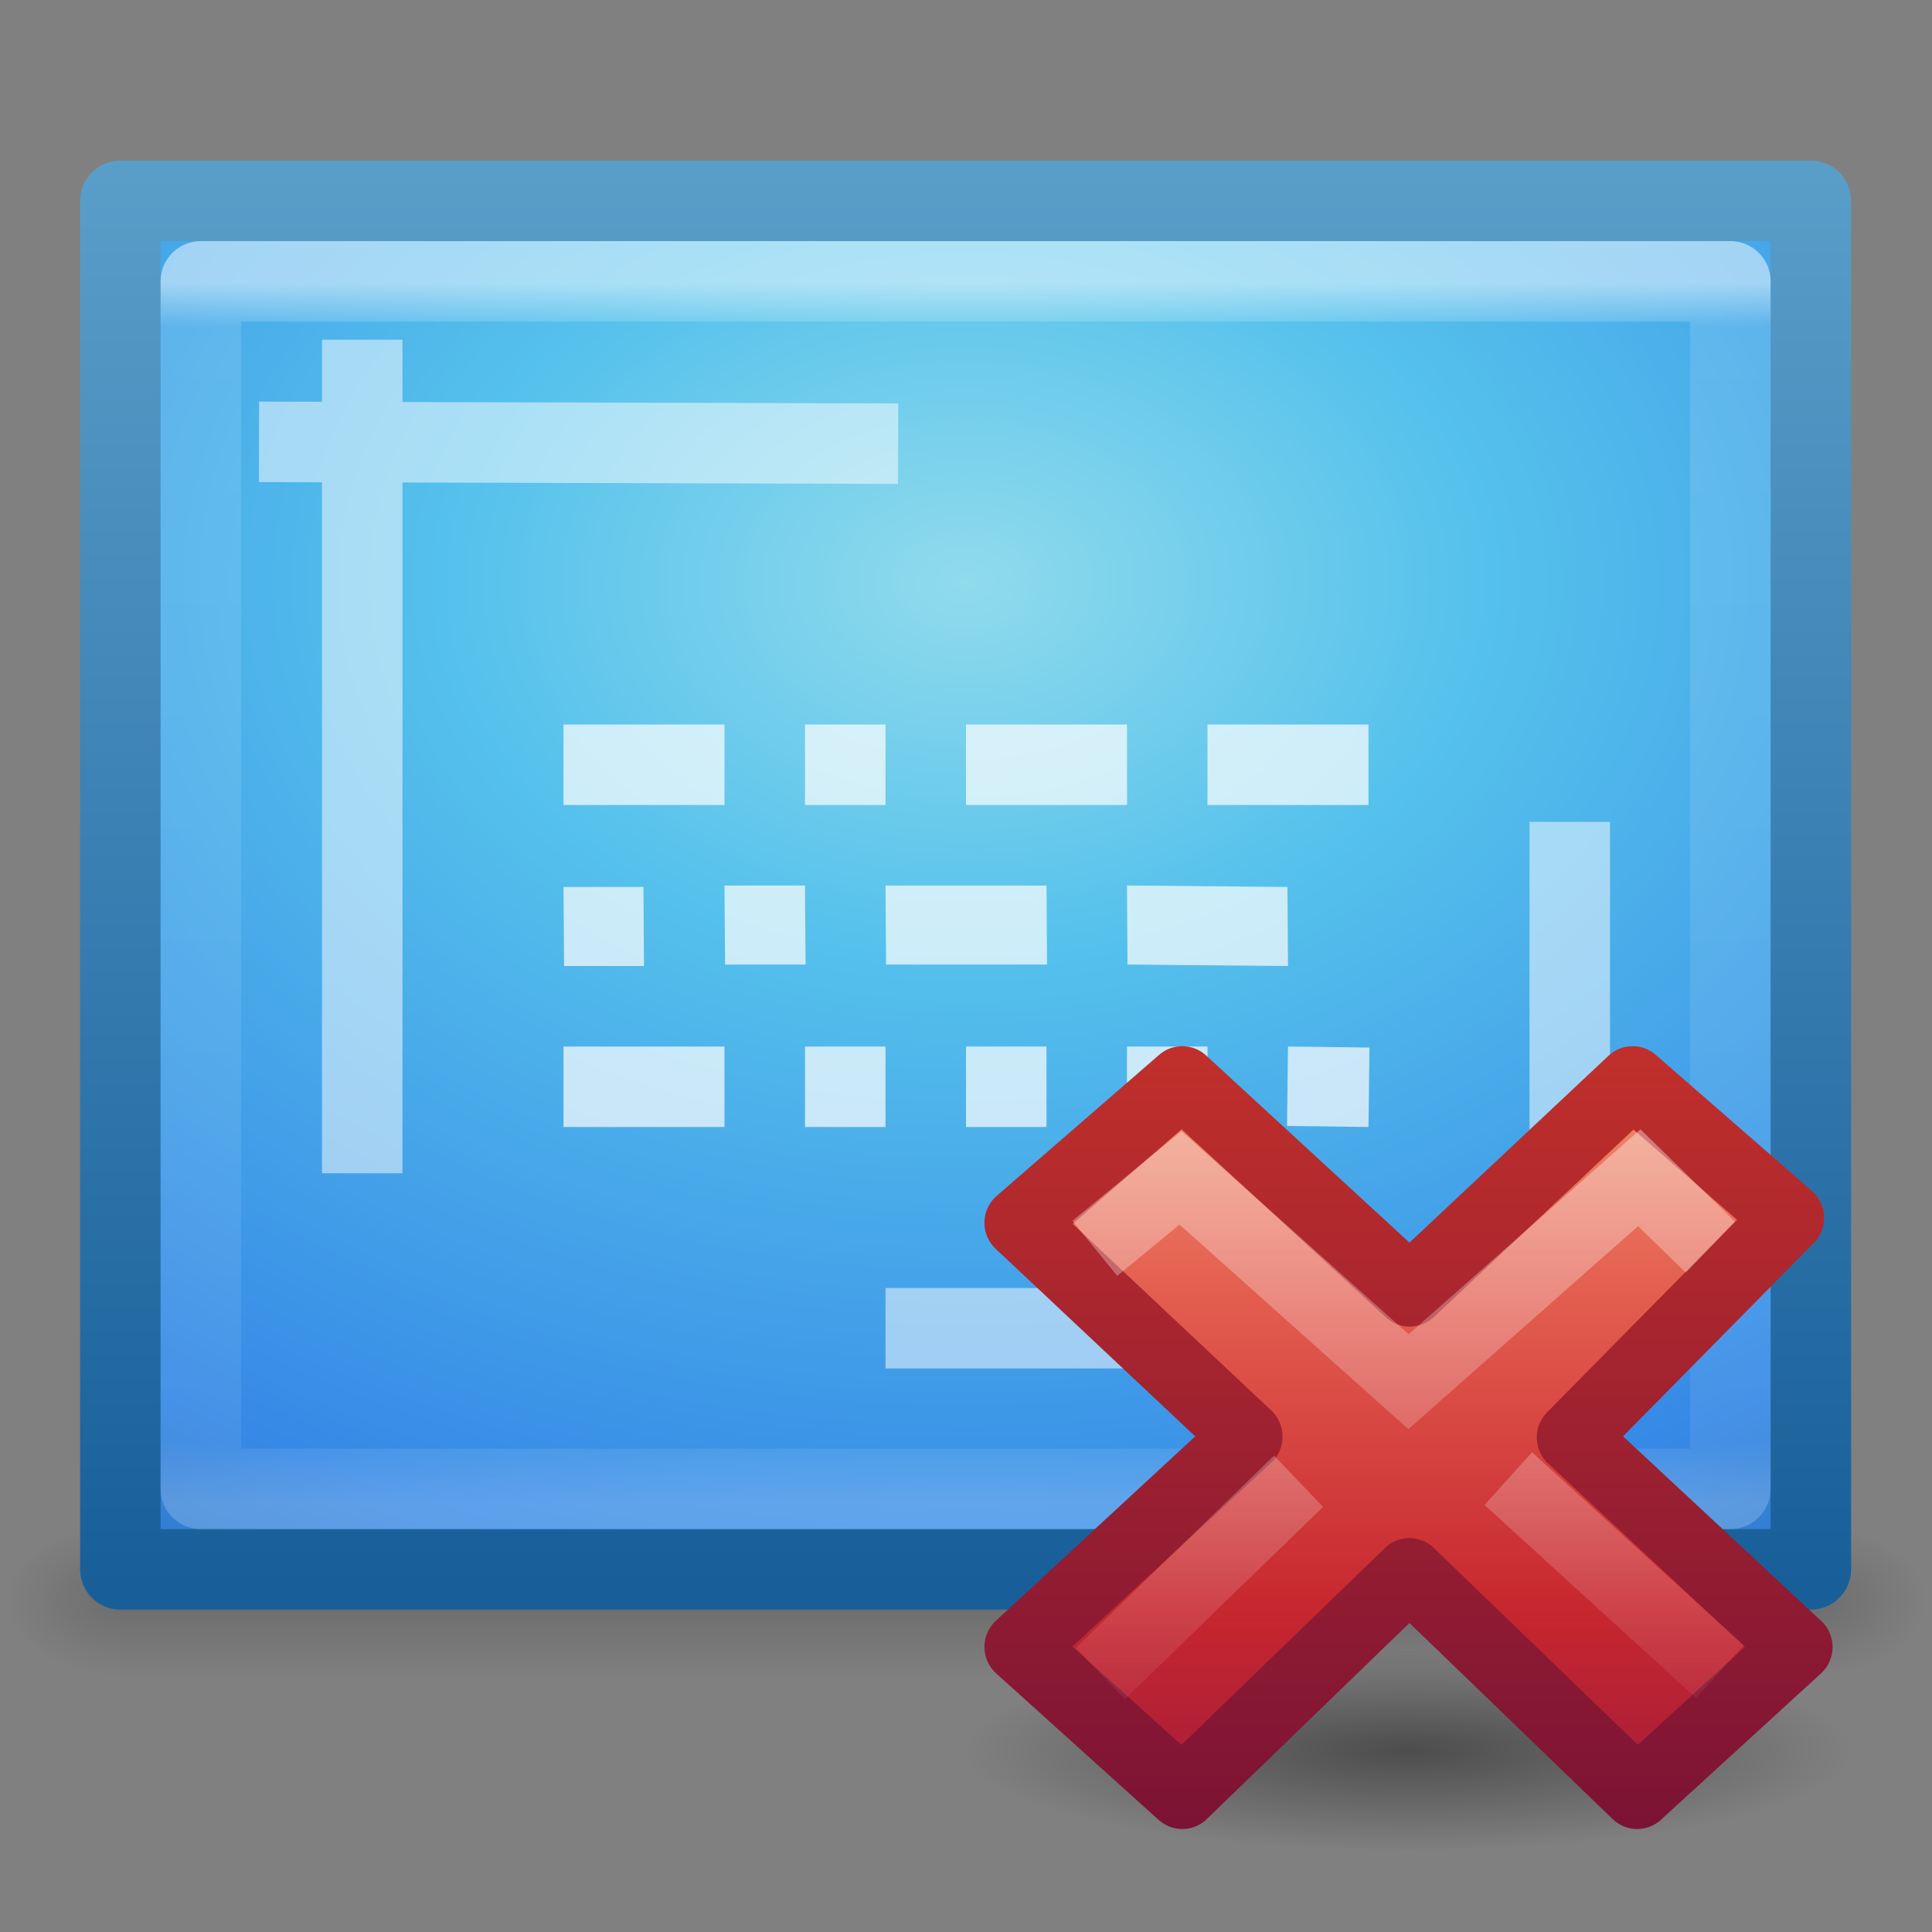 <svg height="24" width="24" xmlns="http://www.w3.org/2000/svg" xmlns:xlink="http://www.w3.org/1999/xlink"><rect width="100%" height="100%" fill="#808080" stroke="none"/><linearGradient id="a"><stop offset="0" stop-color="#fff"/><stop offset="1" stop-color="#fff" stop-opacity="0"/></linearGradient><radialGradient id="b" cx="11.031" cy="17.125" gradientTransform="matrix(.636 0 0 .143 8.981 18.449)" gradientUnits="userSpaceOnUse" r="9.844" xlink:href="#c"/><linearGradient id="c"><stop offset="0"/><stop offset="1" stop-opacity="0"/></linearGradient><linearGradient id="d" gradientTransform="matrix(.579 0 0 .556 34.075 10.497)" gradientUnits="userSpaceOnUse" x1="11.192" x2="11.192" y1="-.741" y2="30.298"><stop offset="0" stop-color="#f8b17e"/><stop offset=".312" stop-color="#e35d4f"/><stop offset=".571" stop-color="#c6262e"/><stop offset="1" stop-color="#690b54"/></linearGradient><linearGradient id="e" gradientUnits="userSpaceOnUse" x1="41.225" x2="41.225" y1="23.238" y2="7.39"><stop offset="0" stop-color="#791235"/><stop offset="1" stop-color="#dd3b27"/></linearGradient><linearGradient id="f" gradientTransform="matrix(.308 -.295 .308 .295 25.945 17.144)" gradientUnits="userSpaceOnUse" x1="36.011" x2="16.331" xlink:href="#a" y1="13.023" y2="32.702"/><linearGradient id="g" gradientTransform="matrix(.308 -.295 .308 .295 25.635 17.293)" gradientUnits="userSpaceOnUse" x1="28.449" x2="16.331" xlink:href="#a" y1="20.584" y2="32.702"/><linearGradient id="h" gradientTransform="matrix(.513 0 0 .405 -.33 3.265)" gradientUnits="userSpaceOnUse" x1="24" x2="24" y1="5.564" y2="43"><stop offset="0" stop-color="#fff"/><stop offset=".036" stop-color="#fff" stop-opacity=".235"/><stop offset=".951" stop-color="#fff" stop-opacity=".157"/><stop offset="1" stop-color="#fff" stop-opacity=".392"/></linearGradient><radialGradient id="i" cx="15.951" cy="8.6" gradientTransform="matrix(0 .974 -1.347 0 23.58 -6.308)" gradientUnits="userSpaceOnUse" r="18"><stop offset="0" stop-color="#90dbec"/><stop offset=".262" stop-color="#55c1ec"/><stop offset=".705" stop-color="#3689e6"/><stop offset="1" stop-color="#2b63a0"/></radialGradient><linearGradient id="j" gradientTransform="matrix(.484 0 0 .346 33.24 3.15)" gradientUnits="userSpaceOnUse" x1="-51.786" x2="-51.786" y1="53.624" y2="2.906"><stop offset="0" stop-color="#185f9a"/><stop offset="1" stop-color="#599ec9"/></linearGradient><linearGradient id="k" gradientTransform="matrix(.035 0 0 .008 -.725 18.98)" gradientUnits="userSpaceOnUse" x1="302.857" x2="302.857" y1="366.648" y2="609.505"><stop offset="0" stop-opacity="0"/><stop offset=".5"/><stop offset="1" stop-opacity="0"/></linearGradient><radialGradient id="l" cx="605.714" cy="486.648" gradientTransform="matrix(-.012 0 0 .008 8.76 17.98)" gradientUnits="userSpaceOnUse" r="117.143" xlink:href="#c"/><radialGradient id="m" cx="605.714" cy="486.648" gradientTransform="matrix(.012 0 0 .008 15.24 17.98)" gradientUnits="userSpaceOnUse" r="117.143" xlink:href="#c"/><g transform="translate(0 -2)"><path d="m1.5 22h21v2h-21z" fill="url(#k)" opacity=".15" transform="translate(0 -1)"/><path d="m1.5 21v2c-.62.004-1.5-.448-1.5-1s.692-1 1.5-1z" fill="url(#l)" opacity=".15"/><path d="m22.5 21v2c.62.004 1.5-.448 1.5-1s-.692-1-1.5-1z" fill="url(#m)" opacity=".15"/><g stroke-linejoin="round"><path d="m1.495 4.495h21v17h-21z" fill="url(#i)" stroke="url(#j)"/><g fill="none"><path d="m21.495 20.495h-19v-15h19z" opacity=".5" stroke="url(#h)" stroke-linecap="round"/><path d="m11.5 18.5h8.658m-.658 1v-6.79m-8.843-5.2-6.94-.02m.783-.77v9.355" opacity=".5" stroke="#fff" stroke-linecap="square"/></g></g><path d="m7 13.018h.993l.007.982h-.993zm2-.018h1l.007.982h-1zm2 0h2l.007.982h-2zm3 0 1.993.018.007.982-1.994-.018zm-7-2h2v1h-2zm3 0h1v1h-1zm2 0h2l.001 1h-2.001zm3 0h2v1h-2zm-8 4h2v1h-2zm3 0h1v1h-1zm2 0h1v1h-1zm2 0h1v1h-1.002zm2 0 1.012.013-.012.987-1.012-.013z" fill="#fff" opacity=".7"/></g><g transform="matrix(.878 0 0 .884 3.449 3.271)"><path d="m22.263 20.901a6.263 1.409 0 0 1 -12.526 0 6.263 1.409 0 1 1 12.526 0z" fill="url(#b)" opacity=".4"/><g transform="translate(-25.022 -.941)"><path d="m46.522 20.386-3.185-2.946 3.065-3.086-2.209-1.912-3.154 2.941-3.218-2.941-2.299 1.982 3.218 3.004-3.218 2.956 2.299 2.059 3.214-3.088 3.222 3.088z" fill="url(#d)" stroke="url(#e)" stroke-linejoin="round"/><g fill="none"><path d="m44.934 14.418-.647-.627-3.265 2.866-3.226-2.864-.825.674" opacity=".5" stroke="url(#f)" stroke-linecap="square"/><path d="m45.427 20.732-2.993-2.713m-2.968.037-2.804 2.702" opacity=".4" stroke="url(#g)"/></g></g></g></svg>